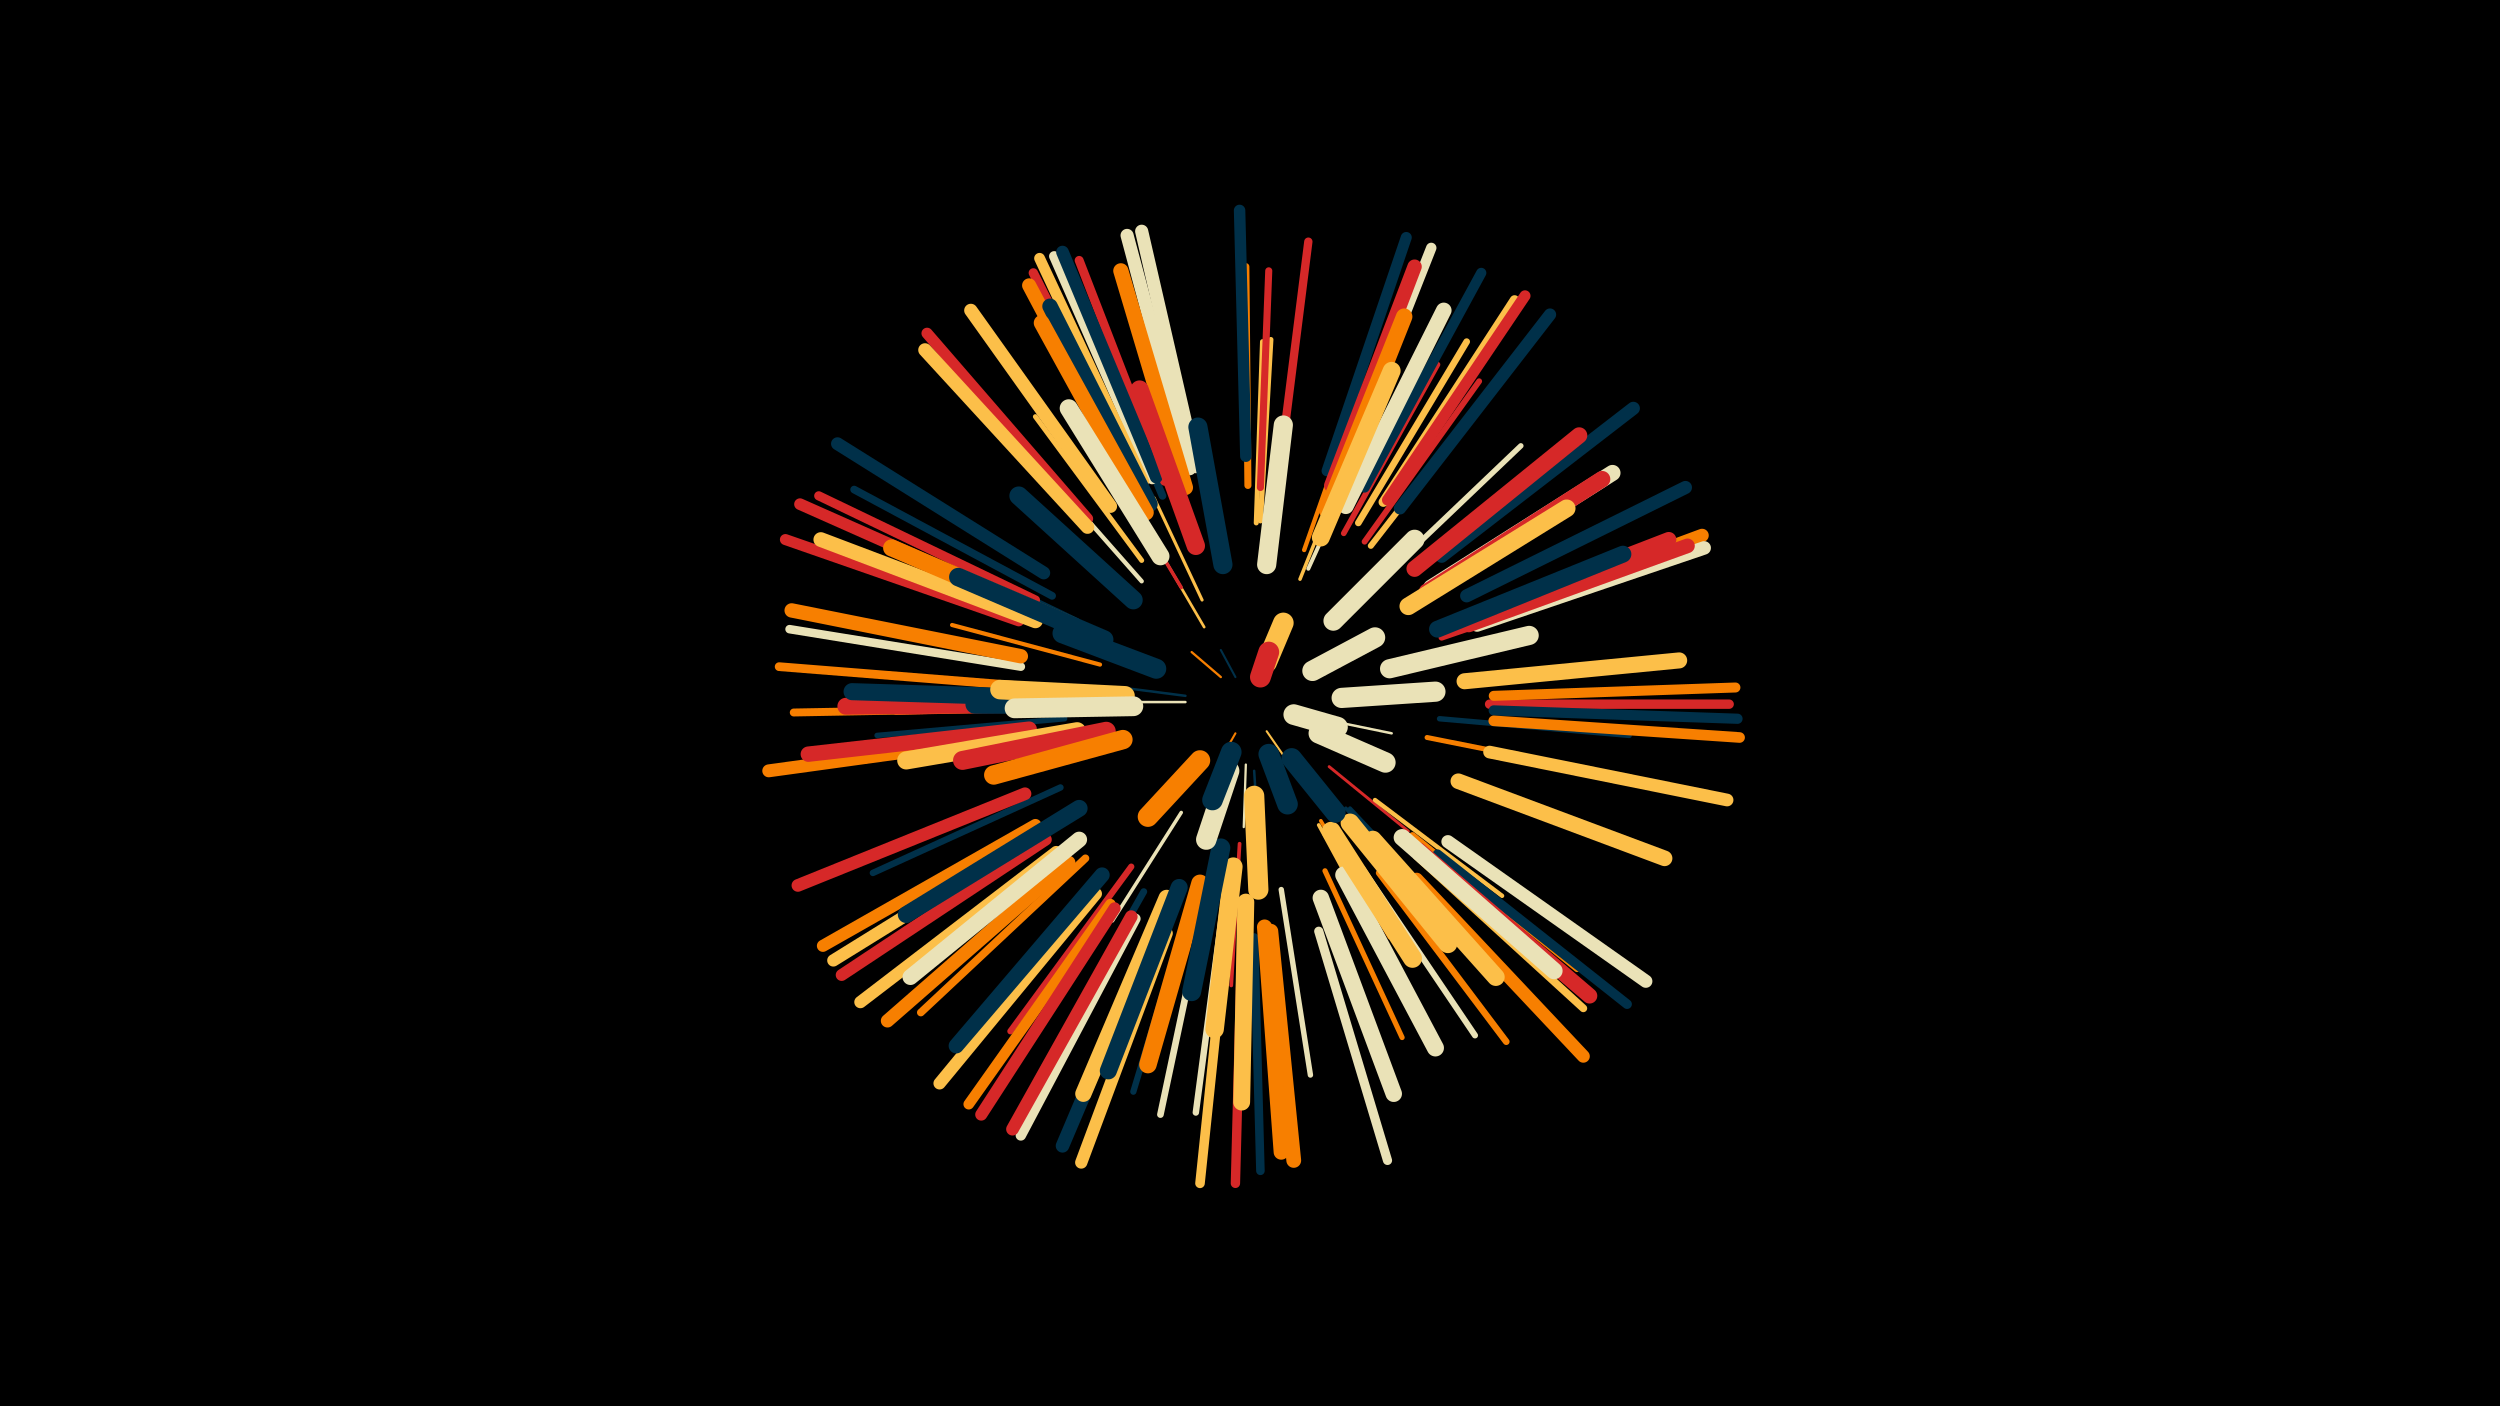 <svg width="1200" height="675" viewBox="-500 -500 1200 675" xmlns="http://www.w3.org/2000/svg"><path d="M-500-500h1200v675h-1200z" fill="#000"/><style>.sparkles path{stroke-linecap:round}</style><g class="sparkles"><path d="M93-175l-7-13" stroke-width="1.0" stroke="#0030491"/><path d="M108-149l9 13" stroke-width="1.0" stroke="#fcbf491"/><path d="M93-148l-8 14" stroke-width="1.0" stroke="#f77f001"/><path d="M86-175l-14-12" stroke-width="1.1" stroke="#f77f001"/><path d="M98-133l-1 30" stroke-width="1.1" stroke="#eae2b74"/><path d="M69-163l-31 0" stroke-width="1.2" stroke="#eae2b74"/><path d="M69-166l-31-4" stroke-width="1.2" stroke="#0030494"/><path d="M102-130l2 32" stroke-width="1.2" stroke="#0030494"/><path d="M134-155l34 7" stroke-width="1.2" stroke="#eae2b75"/><path d="M78-199l-21-36" stroke-width="1.3" stroke="#fcbf498"/><path d="M138-132l38 31" stroke-width="1.4" stroke="#d62828B"/><path d="M77-212l-23-49" stroke-width="1.5" stroke="#fcbf49E"/><path d="M67-110l-33 52" stroke-width="1.7" stroke="#eae2b712"/><path d="M67-218l-33-55" stroke-width="1.7" stroke="#d6282814"/><path d="M124-222l24-60" stroke-width="1.7" stroke="#fcbf4914"/><path d="M134-106l33 56" stroke-width="1.8" stroke="#f77f0015"/><path d="M133-104l32 59" stroke-width="1.8" stroke="#fcbf4916"/><path d="M95-95l-4 68" stroke-width="1.8" stroke="#d6282817"/><path d="M146-112l46 51" stroke-width="1.8" stroke="#00304917"/><path d="M148-112l47 50" stroke-width="1.9" stroke="#00304918"/><path d="M128-227l29-64" stroke-width="1.9" stroke="#eae2b718"/><path d="M29-166l-72-3" stroke-width="1.9" stroke="#fcbf4919"/><path d="M26-164l-74-1" stroke-width="2.0" stroke="#d628281C"/><path d="M28-181l-71-19" stroke-width="2.0" stroke="#f77f001C"/><path d="M160-116l61 46" stroke-width="2.1" stroke="#fcbf491D"/><path d="M126-236l26-74" stroke-width="2.1" stroke="#f77f0020"/><path d="M48-221l-52-59" stroke-width="2.1" stroke="#eae2b720"/><path d="M15-160l-85 2" stroke-width="2.4" stroke="#d6282827"/><path d="M48-231l-51-69" stroke-width="2.4" stroke="#fcbf4928"/><path d="M185-146l85 17" stroke-width="2.4" stroke="#f77f0028"/><path d="M103-249l3-87" stroke-width="2.4" stroke="#fcbf4928"/><path d="M105-250l5-87" stroke-width="2.5" stroke="#fcbf4929"/><path d="M136-82l37 80" stroke-width="2.5" stroke="#f77f002A"/><path d="M11-155l-90 8" stroke-width="2.6" stroke="#0030492C"/><path d="M165-224l65-62" stroke-width="2.6" stroke="#eae2b72C"/><path d="M115-73l14 89" stroke-width="2.6" stroke="#eae2b72D"/><path d="M191-155l91 8" stroke-width="2.6" stroke="#0030492E"/><path d="M17-202l-83-40" stroke-width="2.7" stroke="#0030492F"/><path d="M145-244l45-81" stroke-width="2.7" stroke="#d6282831"/><path d="M155-240l55-77" stroke-width="2.8" stroke="#d6282833"/><path d="M158-238l59-76" stroke-width="2.9" stroke="#fcbf4934"/><path d="M154-83l54 80" stroke-width="2.9" stroke="#eae2b735"/><path d="M43-84l-58 79" stroke-width="3.0" stroke="#d6282837"/><path d="M72-69l-28 93" stroke-width="3.0" stroke="#00304937"/><path d="M192-194l93-32" stroke-width="3.0" stroke="#d6282838"/><path d="M87-64l-13 98" stroke-width="3.1" stroke="#eae2b73A"/><path d="M9-122l-90 41" stroke-width="3.1" stroke="#0030493A"/><path d="M152-249l52-87" stroke-width="3.2" stroke="#fcbf493D"/><path d="M178-99l79 64" stroke-width="3.2" stroke="#f77f003D"/><path d="M78-64l-21 99" stroke-width="3.2" stroke="#eae2b73D"/><path d="M162-81l61 81" stroke-width="3.2" stroke="#f77f003F"/><path d="M49-72l-51 90" stroke-width="3.3" stroke="#00304942"/><path d="M105-266l4-104" stroke-width="3.4" stroke="#d6282842"/><path d="M99-267l-1-105" stroke-width="3.4" stroke="#f77f0044"/><path d="M58-262l-42-99" stroke-width="3.7" stroke="#0030494C"/><path d="M5-214l-95-51" stroke-width="3.7" stroke="#0030494C"/><path d="M21-88l-79 74" stroke-width="3.7" stroke="#f77f004C"/><path d="M180-89l80 73" stroke-width="3.7" stroke="#fcbf494C"/><path d="M-9-160l-110 2" stroke-width="3.8" stroke="#f77f004F"/><path d="M114-273l14-111" stroke-width="4.0" stroke="#d6282855"/><path d="M-10-180l-111-18" stroke-width="4.1" stroke="#eae2b756"/><path d="M102-50l3 112" stroke-width="4.1" stroke="#00304958"/><path d="M-13-171l-113-9" stroke-width="4.2" stroke="#f77f005B"/><path d="M59-269l-41-106" stroke-width="4.3" stroke="#d628285D"/><path d="M133-53l33 110" stroke-width="4.4" stroke="#eae2b760"/><path d="M-3-212l-104-50" stroke-width="4.4" stroke="#d6282861"/><path d="M215-162l115 0" stroke-width="4.5" stroke="#d6282862"/><path d="M96-47l-3 115" stroke-width="4.5" stroke="#d6282863"/><path d="M48-266l-52-103" stroke-width="4.5" stroke="#d6282864"/><path d="M190-90l91 72" stroke-width="4.6" stroke="#00304965"/><path d="M88-47l-12 115" stroke-width="4.6" stroke="#fcbf4965"/><path d="M164-259l63-97" stroke-width="4.6" stroke="#fcbf4966"/><path d="M217-166l116-4" stroke-width="4.8" stroke="#f77f006C"/><path d="M217-159l117 4" stroke-width="4.9" stroke="#0030496D"/><path d="M53-270l-47-107" stroke-width="4.9" stroke="#eae2b76D"/><path d="M155-266l56-103" stroke-width="4.9" stroke="#0030496F"/><path d="M45-59l-55 104" stroke-width="5.0" stroke="#eae2b770"/><path d="M144-272l43-109" stroke-width="5.0" stroke="#eae2b771"/><path d="M217-154l118 8" stroke-width="5.1" stroke="#f77f0073"/><path d="M33-66l-68 96" stroke-width="5.1" stroke="#f77f0074"/><path d="M49-269l-50-107" stroke-width="5.2" stroke="#fcbf4978"/><path d="M137-274l38-112" stroke-width="5.3" stroke="#0030497A"/><path d="M-11-202l-112-39" stroke-width="5.3" stroke="#d628287A"/><path d="M166-260l66-98" stroke-width="5.3" stroke="#d628287B"/><path d="M22-251l-77-89" stroke-width="5.4" stroke="#d628287C"/><path d="M98-281l-3-118" stroke-width="5.5" stroke="#0030497F"/><path d="M-8-210l-108-48" stroke-width="5.6" stroke="#d6282881"/><path d="M2-97l-98 65" stroke-width="5.7" stroke="#d6282884"/><path d="M35-64l-64 99" stroke-width="5.8" stroke="#d6282887"/><path d="M-3-104l-102 58" stroke-width="5.8" stroke="#f77f0087"/><path d="M7-91l-94 72" stroke-width="5.9" stroke="#fcbf4989"/><path d="M60-52l-41 110" stroke-width="5.9" stroke="#fcbf498A"/><path d="M172-256l72-93" stroke-width="5.9" stroke="#0030498B"/><path d="M0-101l-100 62" stroke-width="5.9" stroke="#fcbf498B"/><path d="M26-71l-75 91" stroke-width="5.9" stroke="#fcbf498B"/><path d="M215-139l114 23" stroke-width="6.1" stroke="#fcbf4990"/><path d="M55-271l-45-108" stroke-width="6.1" stroke="#00304990"/><path d="M43-60l-57 102" stroke-width="6.1" stroke="#d6282891"/><path d="M-8-119l-109 44" stroke-width="6.1" stroke="#d6282891"/><path d="M1-225l-99-62" stroke-width="6.2" stroke="#00304993"/><path d="M180-78l80 85" stroke-width="6.2" stroke="#f77f0094"/><path d="M-15-146l-116 16" stroke-width="6.2" stroke="#f77f0094"/><path d="M204-214l105-52" stroke-width="6.3" stroke="#00304994"/><path d="M74-276l-26-113" stroke-width="6.3" stroke="#eae2b795"/><path d="M195-96l95 67" stroke-width="6.3" stroke="#eae2b796"/><path d="M71-275l-30-112" stroke-width="6.3" stroke="#eae2b796"/><path d="M192-233l92-71" stroke-width="6.3" stroke="#00304996"/><path d="M209-203l108-40" stroke-width="6.4" stroke="#f77f0098"/><path d="M33-257l-67-94" stroke-width="6.4" stroke="#fcbf4998"/><path d="M13-86l-87 76" stroke-width="6.4" stroke="#f77f009A"/><path d="M55-56l-45 106" stroke-width="6.5" stroke="#0030499B"/><path d="M209-200l109-37" stroke-width="6.5" stroke="#eae2b79B"/><path d="M22-247l-78-85" stroke-width="6.5" stroke="#fcbf499C"/><path d="M47-263l-53-100" stroke-width="6.8" stroke="#f77f00A3"/><path d="M-10-185l-110-22" stroke-width="6.9" stroke="#f77f00A7"/><path d="M139-267l40-105" stroke-width="6.9" stroke="#d62828A8"/><path d="M205-200l105-38" stroke-width="7.0" stroke="#d62828A9"/><path d="M110-53l11 110" stroke-width="7.1" stroke="#f77f00AC"/><path d="M-3-202l-103-39" stroke-width="7.1" stroke="#fcbf49AD"/><path d="M29-80l-70 82" stroke-width="7.3" stroke="#003049B2"/><path d="M107-55l8 108" stroke-width="7.3" stroke="#f77f00B2"/><path d="M69-266l-31-104" stroke-width="7.3" stroke="#f77f00B3"/><path d="M200-202l101-39" stroke-width="7.3" stroke="#d62828B3"/><path d="M181-92l82 70" stroke-width="7.4" stroke="#d62828B4"/><path d="M-6-150l-106 12" stroke-width="7.4" stroke="#d62828B5"/><path d="M52-258l-48-95" stroke-width="7.4" stroke="#003049B5"/><path d="M200-125l99 37" stroke-width="7.5" stroke="#fcbf49B6"/><path d="M146-257l47-94" stroke-width="7.5" stroke="#eae2b7B9"/><path d="M18-97l-81 66" stroke-width="7.6" stroke="#eae2b7BA"/><path d="M50-254l-50-91" stroke-width="7.6" stroke="#f77f00BC"/><path d="M203-173l103-10" stroke-width="7.7" stroke="#fcbf49BC"/><path d="M187-218l87-55" stroke-width="7.7" stroke="#eae2b7BD"/><path d="M60-69l-40 94" stroke-width="7.8" stroke="#fcbf49BF"/><path d="M179-227l79-64" stroke-width="7.8" stroke="#d62828C0"/><path d="M185-216l84-54" stroke-width="7.9" stroke="#d62828C3"/><path d="M137-255l37-93" stroke-width="7.9" stroke="#f77f00C3"/><path d="M134-69l35 94" stroke-width="7.9" stroke="#eae2b7C3"/><path d="M173-98l73 64" stroke-width="8.1" stroke="#eae2b7C7"/><path d="M3-162l-97 1" stroke-width="8.1" stroke="#d62828C8"/><path d="M18-112l-83 51" stroke-width="8.1" stroke="#003049C8"/><path d="M190-198l89-36" stroke-width="8.1" stroke="#003049C8"/><path d="M98-67l-2 96" stroke-width="8.1" stroke="#fcbf49CA"/><path d="M5-165l-96-3" stroke-width="8.2" stroke="#003049CA"/><path d="M66-74l-34 88" stroke-width="8.2" stroke="#003049CB"/><path d="M145-80l44 83" stroke-width="8.2" stroke="#eae2b7CC"/><path d="M14-200l-86-37" stroke-width="8.2" stroke="#f77f00CC"/><path d="M76-76l-25 87" stroke-width="8.4" stroke="#f77f00D2"/><path d="M176-209l76-47" stroke-width="8.5" stroke="#fcbf49D3"/><path d="M159-97l59 66" stroke-width="8.5" stroke="#fcbf49D4"/><path d="M134-242l34-80" stroke-width="8.6" stroke="#fcbf49D6"/><path d="M17-149l-82 14" stroke-width="8.7" stroke="#fcbf49D9"/><path d="M57-233l-44-71" stroke-width="8.7" stroke="#eae2b7DA"/><path d="M74-238l-27-75" stroke-width="8.8" stroke="#d62828DD"/><path d="M92-84l-9 78" stroke-width="8.9" stroke="#fcbf49DE"/><path d="M30-193l-70-30" stroke-width="8.9" stroke="#003049E0"/><path d="M148-105l47 58" stroke-width="9.0" stroke="#fcbf49E2"/><path d="M44-212l-55-50" stroke-width="9.0" stroke="#003049E2"/><path d="M139-101l39 61" stroke-width="9.1" stroke="#fcbf49E4"/><path d="M86-93l-14 69" stroke-width="9.1" stroke="#003049E5"/><path d="M31-149l-69 14" stroke-width="9.1" stroke="#d62828E5"/><path d="M167-179l67-16" stroke-width="9.2" stroke="#eae2b7E7"/><path d="M87-229l-12-66" stroke-width="9.2" stroke="#003049E8"/><path d="M108-229l8-67" stroke-width="9.2" stroke="#eae2b7E8"/><path d="M34-162l-66 0" stroke-width="9.2" stroke="#003049E9"/><path d="M39-145l-62 17" stroke-width="9.3" stroke="#f77f00EA"/><path d="M40-166l-60-3" stroke-width="9.4" stroke="#fcbf49ED"/><path d="M44-161l-57 1" stroke-width="9.5" stroke="#eae2b7EF"/><path d="M140-202l39-39" stroke-width="9.5" stroke="#eae2b7EF"/><path d="M55-179l-45-17" stroke-width="9.6" stroke="#003049F3"/><path d="M102-118l2 45" stroke-width="9.7" stroke="#fcbf49F5"/><path d="M144-165l45-3" stroke-width="9.7" stroke="#eae2b7F5"/><path d="M76-135l-25 27" stroke-width="9.8" stroke="#f77f00F8"/><path d="M133-148l32 14" stroke-width="9.8" stroke="#eae2b7F9"/><path d="M90-130l-11 33" stroke-width="9.8" stroke="#eae2b7F9"/><path d="M130-178l30-16" stroke-width="9.8" stroke="#eae2b7F9"/><path d="M120-136l21 26" stroke-width="9.8" stroke="#003049F9"/><path d="M109-138l9 24" stroke-width="9.9" stroke="#003049FB"/><path d="M91-139l-9 23" stroke-width="9.9" stroke="#003049FC"/><path d="M121-157l21 6" stroke-width="9.9" stroke="#eae2b7FC"/><path d="M108-182l8-19" stroke-width="9.9" stroke="#fcbf49FD"/><path d="M105-175l4-12" stroke-width="10.0" stroke="#d62828FE"/></g></svg>